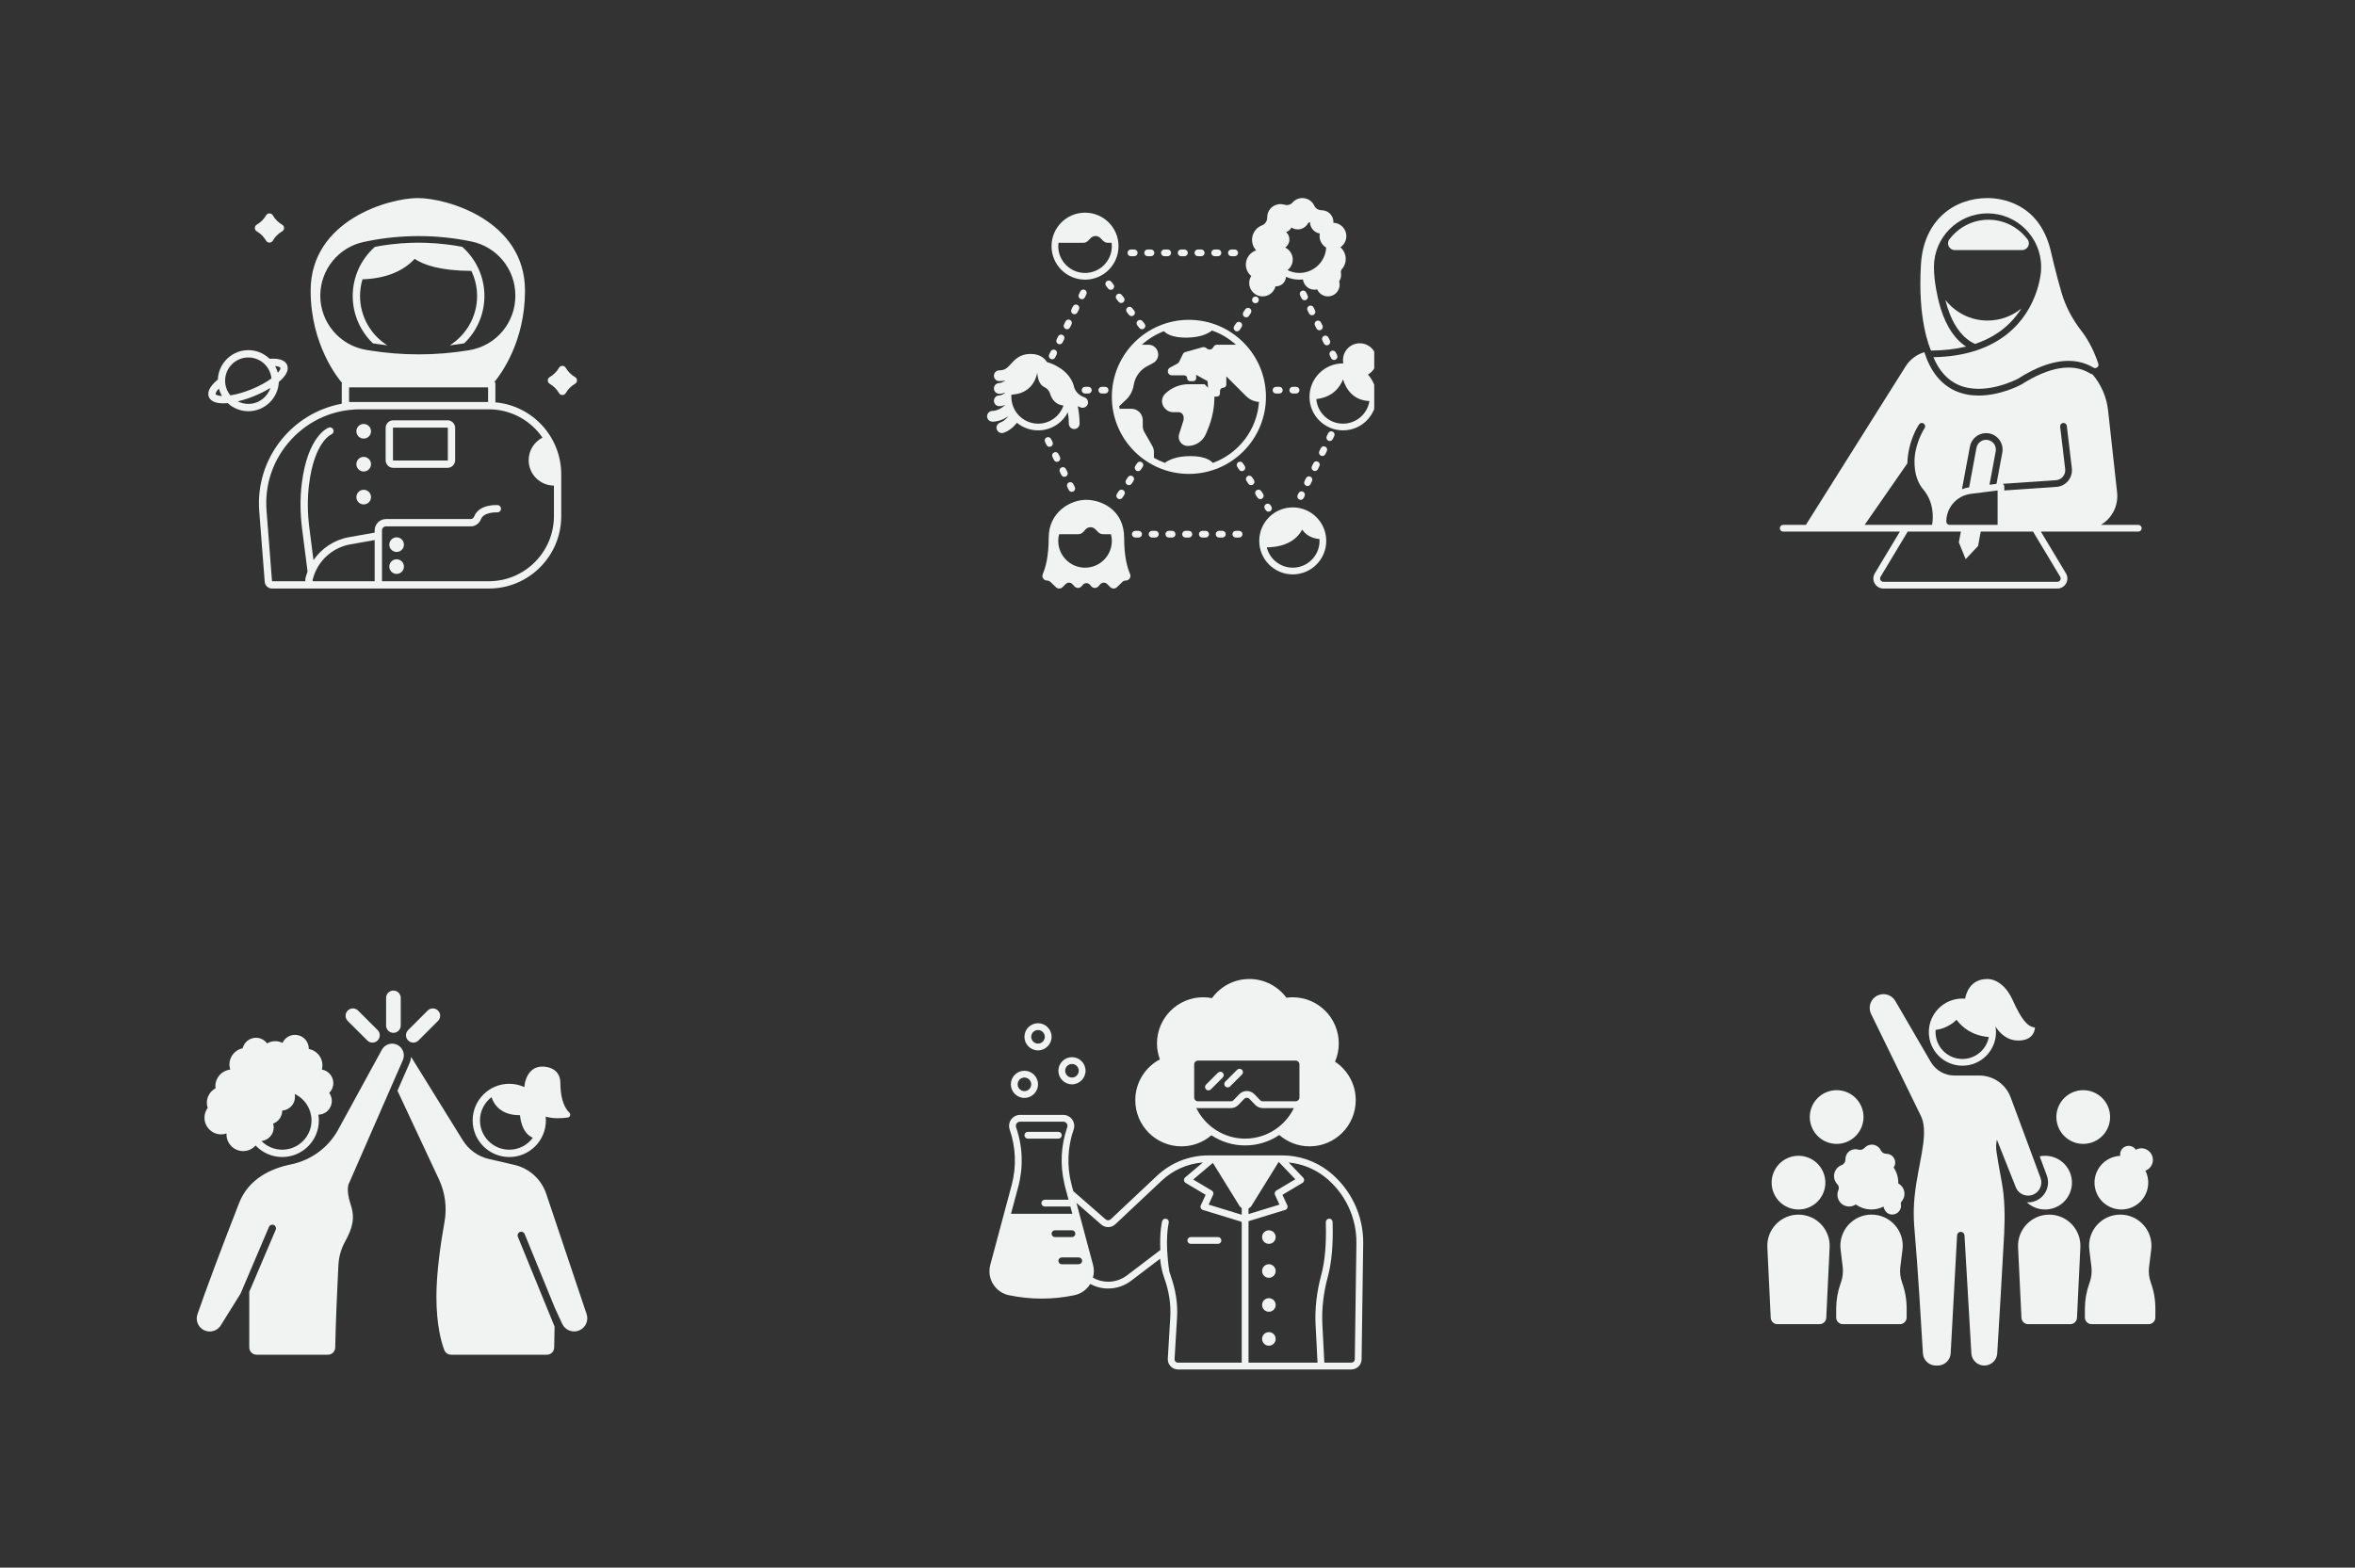 <svg width="407" height="271" viewBox="0 0 407 271" fill="none" xmlns="http://www.w3.org/2000/svg">
	<rect x="0" y="0" width="407" height="271" fill="#333333" stroke="none"/>
	<g clip-path="url(#clip0)">
		<path d="M88.015 200.016C91.511 200.016 94.344 197.182 94.344 193.687C94.344 193.463 94.332 193.242 94.309 193.024C95.544 193.408 97.016 193.342 98.12 193.189C98.545 193.129 98.693 192.61 98.38 192.316C97.211 191.219 96.848 189.069 96.848 187.253C96.848 184.235 93.696 184.382 93.696 184.382C91.28 184.382 90.645 186.98 90.627 187.927C89.83 187.565 88.948 187.358 88.015 187.358C84.52 187.358 81.686 190.191 81.686 193.687C81.686 197.182 84.52 200.016 88.015 200.016ZM84.948 189.667C85.374 190.959 86.556 192.791 89.87 192.791C89.87 192.791 90.025 195.831 92.085 196.686C91.162 197.935 89.684 198.75 88.015 198.75C85.223 198.75 82.952 196.479 82.952 193.687C82.952 192.048 83.738 190.593 84.948 189.667Z" fill="#F1F3F2"></path>
		<path d="M101.381 227.169L94.401 206.373C93.559 203.864 91.475 201.972 88.897 201.375L84.487 200.355C82.616 199.922 80.995 198.76 79.984 197.127L71.045 182.694C71.017 183.052 70.938 183.412 70.787 183.759L68.693 188.551L75.86 203.873C76.933 206.166 77.269 208.733 76.823 211.226C76.205 214.677 75.42 219.898 75.42 224.139C75.42 229.094 76.285 232.075 76.789 233.391C76.975 233.877 77.447 234.192 77.966 234.192H94.511C95.201 234.192 95.763 233.64 95.776 232.951L95.847 229.331L89.499 213.802C89.367 213.478 89.522 213.109 89.846 212.976C90.171 212.845 90.539 213 90.671 213.323L95.909 226.137L95.909 226.125L97.156 228.842C97.685 229.994 99.053 230.492 100.198 229.949C101.24 229.456 101.748 228.261 101.381 227.169Z" fill="#F1F3F2"></path>
		<path d="M67.978 187.024L69.627 183.252C69.82 182.808 69.837 182.331 69.714 181.894C69.574 181.397 69.251 180.954 68.772 180.681H68.772C68.456 180.502 68.112 180.417 67.774 180.417C67.06 180.417 66.367 180.795 65.998 181.465L58.446 195.285C56.737 198.412 53.723 200.589 50.232 201.304C46.949 201.977 43.004 203.689 41.329 207.954C38.336 215.581 35.367 223.562 34.121 227.211C33.736 228.338 34.298 229.566 35.402 230.014C35.678 230.126 35.964 230.179 36.246 230.179C37.026 230.179 37.777 229.771 38.19 229.06L41.573 223.631L46.485 212.095C46.621 211.773 46.993 211.623 47.315 211.76C47.636 211.897 47.786 212.269 47.649 212.59L43.079 223.325V232.926C43.079 233.625 43.643 234.192 44.342 234.192C47.149 234.192 53.877 234.192 56.672 234.192C57.362 234.192 57.925 233.64 57.935 232.95C58.001 228.846 58.307 222.297 58.48 218.777C58.55 217.343 58.922 215.938 59.614 214.68C60.908 212.332 61.399 210.618 60.615 208.266C59.651 205.373 60.371 204.436 60.371 204.436L67.978 187.024Z" fill="#F1F3F2"></path>
		<path d="M38.226 196.1C38.554 196.1 38.865 196.033 39.159 195.932C39.156 195.989 39.142 196.042 39.142 196.1C39.142 197.695 40.436 198.989 42.031 198.989C42.885 198.989 43.645 198.611 44.173 198.023C45.328 199.247 46.96 200.015 48.775 200.015C52.27 200.015 55.104 197.182 55.104 193.686C55.104 193.35 55.07 193.022 55.019 192.7C56.309 192.669 57.347 191.618 57.347 190.321C57.347 189.802 57.177 189.326 56.896 188.935C57.334 188.502 57.607 187.902 57.607 187.238C57.607 186.058 56.749 185.086 55.625 184.894C55.685 184.661 55.728 184.42 55.728 184.168C55.728 182.751 54.706 181.577 53.36 181.331C53.36 181.313 53.365 181.297 53.365 181.279C53.365 179.962 52.298 178.895 50.981 178.895C50.02 178.895 49.197 179.466 48.819 180.286C48.439 180.102 48.018 179.989 47.567 179.989C47.052 179.989 46.575 180.136 46.156 180.372C45.721 179.785 45.03 179.399 44.243 179.399C43.127 179.399 42.198 180.17 41.938 181.205C40.63 181.481 39.647 182.64 39.647 184.031C39.647 184.336 39.707 184.624 39.795 184.9C38.351 185.061 37.224 186.271 37.224 187.758C37.224 187.882 37.246 188.001 37.261 188.121C36.364 188.611 35.748 189.552 35.748 190.647C35.748 190.952 35.808 191.24 35.896 191.516C35.548 191.993 35.337 192.575 35.337 193.21C35.337 194.806 36.63 196.1 38.226 196.1ZM48.775 198.749C47.373 198.749 46.103 198.176 45.186 197.253C46.376 197.119 47.305 196.121 47.305 194.895C47.305 194.666 47.262 194.449 47.202 194.239C48.116 193.905 48.773 193.036 48.773 192.006C48.773 192 48.771 191.995 48.771 191.989C50.005 191.898 50.981 190.879 50.981 189.622C50.981 189.445 50.959 189.274 50.922 189.108C51.559 189.408 52.123 189.835 52.582 190.359C53.068 190.915 53.434 191.576 53.642 192.305C53.767 192.745 53.838 193.207 53.838 193.686C53.838 196.478 51.567 198.749 48.775 198.749Z" fill="#F1F3F2"></path>
		<path d="M67.992 178.547C68.691 178.547 69.258 177.98 69.258 177.281V172.506C69.258 171.807 68.691 171.24 67.992 171.24C67.293 171.24 66.726 171.807 66.726 172.506V177.281C66.726 177.98 67.293 178.547 67.992 178.547Z" fill="#F1F3F2"></path>
		<path d="M71.428 180.235C71.752 180.235 72.076 180.112 72.323 179.864L75.7 176.488C76.194 175.994 76.194 175.192 75.7 174.698C75.206 174.204 74.404 174.204 73.91 174.698L70.533 178.074C70.039 178.569 70.039 179.37 70.533 179.864C70.78 180.112 71.105 180.235 71.428 180.235Z" fill="#F1F3F2"></path>
		<path d="M63.473 179.864C63.72 180.112 64.044 180.235 64.368 180.235C64.692 180.235 65.016 180.112 65.263 179.864C65.757 179.37 65.757 178.569 65.263 178.074L61.886 174.698C61.393 174.204 60.59 174.204 60.096 174.698C59.602 175.192 59.602 175.994 60.096 176.488L63.473 179.864Z" fill="#F1F3F2"></path>
	</g>
	<path fill-rule="evenodd" clip-rule="evenodd" d="M85.615 69.554V66.336C85.615 66.199 85.563 66.079 85.489 65.976C86.556 64.686 90.733 59.075 90.733 50.254C90.733 38.035 77.155 34.24 72.209 34.24C67.263 34.24 53.685 38.035 53.685 50.254C53.685 59.572 58.439 65.411 59.095 66.173L59.087 66.201C59.075 66.244 59.062 66.288 59.062 66.336V69.793C50.436 71.38 44.099 79.283 44.804 88.374L45.75 100.578C45.801 101.234 46.348 101.74 47.006 101.74H54.183H65.385H66.017H84.496C91.399 101.74 96.996 96.137 96.996 89.225V82.012C96.996 75.479 91.993 70.121 85.615 69.554ZM95.731 83.947V89.225C95.731 95.429 90.691 100.476 84.495 100.476L66.016 100.478V91.851V91.688C66.016 91.304 66.329 90.993 66.712 90.993H81.365C82.137 90.993 82.832 90.496 83.135 89.729C83.629 88.474 85.885 88.571 85.915 88.574C86.258 88.59 86.563 88.332 86.585 87.983C86.608 87.635 86.344 87.334 85.995 87.312C85.867 87.304 82.8 87.131 81.958 89.264C81.87 89.489 81.668 89.728 81.365 89.728H66.712C65.631 89.728 64.752 90.607 64.752 91.688V92.075L60.33 92.859C57.781 93.311 55.583 94.775 54.176 96.836L53.445 91.114C53.135 88.567 53.121 86.101 53.405 83.782C54.305 76.426 57.176 75.133 57.247 75.103C57.569 74.979 57.734 74.62 57.615 74.295C57.496 73.968 57.133 73.799 56.805 73.918C56.657 73.972 53.165 75.337 52.15 83.629C51.854 86.049 51.867 88.619 52.19 91.27L53.154 98.805C53.009 99.185 52.884 99.574 52.789 99.976C52.748 100.148 52.749 100.316 52.769 100.48L47.011 100.48L46.065 88.276C45.71 83.704 47.229 79.332 50.343 75.968C53.45 72.611 57.679 70.762 62.251 70.762H84.495C88.334 70.762 91.725 72.701 93.753 75.65C92.337 76.38 91.368 77.854 91.368 79.556C91.368 81.972 93.319 83.931 95.731 83.947ZM54.019 100.268C54.007 100.321 54.017 100.369 54.051 100.412C54.085 100.454 54.129 100.476 54.183 100.476H54.626H64.752V93.359L60.551 94.104C57.793 94.593 55.517 96.447 54.449 98.97C54.273 99.386 54.126 99.818 54.019 100.268ZM63.541 41.686C66.451 41.103 69.404 40.812 72.357 40.812C75.419 40.812 78.482 41.125 81.496 41.752C85.904 42.668 89.064 46.553 89.064 51.055V51.162C89.064 55.808 85.705 59.773 81.122 60.536C78.223 61.019 75.293 61.26 72.364 61.26C69.54 61.26 66.716 61.036 63.919 60.587L63.351 60.496C58.743 59.757 55.354 55.781 55.354 51.113C55.354 46.585 58.55 42.685 62.99 41.796L63.541 41.686ZM60.327 66.968V69.497H62.251H84.351V66.968H60.327ZM68.545 95.418C69.244 95.418 69.81 94.852 69.81 94.154C69.81 93.455 69.244 92.889 68.545 92.889C67.847 92.889 67.281 93.455 67.281 94.154C67.281 94.852 67.847 95.418 68.545 95.418ZM64.12 74.555C64.12 75.253 63.554 75.819 62.855 75.819C62.157 75.819 61.591 75.253 61.591 74.555C61.591 73.856 62.157 73.29 62.855 73.29C63.554 73.29 64.12 73.856 64.12 74.555ZM62.855 81.509C63.554 81.509 64.12 80.943 64.12 80.245C64.12 79.547 63.554 78.98 62.855 78.98C62.157 78.98 61.591 79.547 61.591 80.245C61.591 80.943 62.157 81.509 62.855 81.509ZM64.12 85.935C64.12 86.633 63.554 87.199 62.855 87.199C62.157 87.199 61.591 86.633 61.591 85.935C61.591 85.236 62.157 84.67 62.855 84.67C63.554 84.67 64.12 85.236 64.12 85.935ZM68.545 99.212C69.244 99.212 69.81 98.645 69.81 97.947C69.81 97.249 69.244 96.683 68.545 96.683C67.847 96.683 67.281 97.249 67.281 97.947C67.281 98.645 67.847 99.212 68.545 99.212ZM49.623 63.099C49.998 64.017 49.346 65.054 48.188 66.027C48.072 68.836 45.757 71.088 42.92 71.088C41.539 71.088 40.284 70.551 39.342 69.68C39.31 69.683 39.276 69.687 39.243 69.692C39.203 69.698 39.164 69.704 39.127 69.706C38.927 69.721 38.739 69.727 38.563 69.727C36.921 69.727 36.316 69.141 36.103 68.621C35.857 68.018 35.936 67.009 37.651 65.609C37.757 62.791 40.076 60.53 42.92 60.53C44.345 60.53 45.637 61.1 46.588 62.021C48.652 61.874 49.385 62.517 49.623 63.099ZM48.013 64.442C48.37 64.038 48.513 63.726 48.453 63.577C48.412 63.477 48.135 63.326 47.549 63.276C47.749 63.64 47.903 64.032 48.013 64.442ZM42.92 61.794C45.001 61.794 46.716 63.386 46.914 65.417C46.105 66.017 44.966 66.682 43.452 67.3C42.172 67.823 40.914 68.179 39.813 68.348C39.246 67.656 38.905 66.772 38.905 65.809C38.905 63.595 40.706 61.794 42.92 61.794ZM37.824 67.165C37.341 67.682 37.229 68.031 37.274 68.143C37.309 68.229 37.59 68.425 38.36 68.456C38.127 68.056 37.946 67.623 37.824 67.165ZM42.92 69.824C42.263 69.824 41.644 69.662 41.096 69.381C42.004 69.167 42.963 68.866 43.93 68.471C44.906 68.072 45.873 67.589 46.731 67.062C46.203 68.663 44.696 69.824 42.92 69.824ZM44.388 40.002C45.048 40.384 45.599 40.935 45.981 41.595C46.249 42.056 46.886 42.056 47.154 41.595C47.536 40.935 48.087 40.384 48.747 40.002C49.208 39.734 49.208 39.097 48.747 38.83C48.087 38.447 47.536 37.897 47.154 37.236C46.886 36.775 46.249 36.775 45.981 37.236C45.599 37.897 45.048 38.447 44.388 38.83C43.927 39.097 43.927 39.734 44.388 40.002ZM97.78 63.587C98.162 64.247 98.713 64.797 99.373 65.18C99.834 65.447 99.834 66.085 99.373 66.352C98.713 66.735 98.162 67.285 97.78 67.945C97.512 68.406 96.875 68.406 96.608 67.945C96.225 67.285 95.674 66.735 95.014 66.352C94.553 66.085 94.553 65.447 95.014 65.18C95.674 64.797 96.225 64.247 96.608 63.587C96.875 63.126 97.512 63.126 97.78 63.587ZM67.966 72.658H77.344C78.071 72.658 78.661 73.248 78.661 73.975V79.559C78.661 80.287 78.071 80.877 77.344 80.877H67.966C67.239 80.877 66.649 80.287 66.649 79.559V73.975C66.649 73.248 67.239 72.658 67.966 72.658ZM77.344 79.613C77.373 79.613 77.397 79.589 77.397 79.56V73.976C77.397 73.946 77.373 73.923 77.344 73.923H67.967C67.937 73.923 67.914 73.946 67.914 73.976V79.56C67.914 79.589 67.937 79.613 67.967 79.613H77.344ZM65.312 59.483C65.168 59.464 65.025 59.445 64.881 59.422L64.449 59.353C62.301 57.283 60.959 54.382 60.959 51.163C60.959 47.833 62.401 44.85 64.681 42.77C64.697 42.755 64.713 42.739 64.728 42.723C64.745 42.706 64.761 42.689 64.779 42.673C65.209 42.59 65.641 42.517 66.073 42.448C66.51 42.378 66.948 42.319 67.386 42.264C67.452 42.255 67.518 42.247 67.584 42.239C68.73 42.101 69.879 42.01 71.031 41.972C71.842 41.946 72.654 41.946 73.466 41.969C74.676 42.004 75.885 42.092 77.088 42.237C77.257 42.257 77.426 42.28 77.595 42.303L77.631 42.308C77.719 42.319 77.807 42.331 77.894 42.342C78.128 42.373 78.362 42.403 78.595 42.441C79.032 42.511 79.469 42.594 79.905 42.679C79.92 42.693 79.935 42.708 79.949 42.723C79.963 42.736 79.976 42.75 79.99 42.764C82.274 44.844 83.719 47.83 83.719 51.163C83.719 54.377 82.38 57.275 80.237 59.345C80.214 59.349 80.191 59.354 80.168 59.359C80.142 59.366 80.115 59.372 80.088 59.376C79.856 59.415 79.622 59.448 79.389 59.48C79.285 59.494 79.181 59.509 79.077 59.524C78.632 59.588 78.187 59.648 77.741 59.7C80.569 57.904 82.454 54.753 82.454 51.163C82.454 49.612 82.093 48.148 81.467 46.833C75.988 46.802 73.137 45.752 71.667 44.754C70.076 46.452 67.322 48.14 62.647 48.281C62.375 49.195 62.223 50.161 62.223 51.163C62.223 54.755 64.111 57.907 66.94 59.702L66.941 59.703L66.931 59.701C66.486 59.65 66.042 59.586 65.598 59.522C65.503 59.508 65.408 59.496 65.312 59.483Z" fill="#F1F3F2"></path>
	<g clip-path="url(#clip1)">
		<path d="M194.276 92.938C194.276 88.244 190.469 86.405 187.714 86.405C184.959 86.405 181.242 88.547 181.242 92.938C181.242 96.189 180.695 98.139 180.22 99.219C179.982 99.758 180.373 100.36 180.963 100.36C181.173 100.36 181.375 100.441 181.526 100.587L182.494 101.514C182.813 101.819 183.317 101.815 183.63 101.504L184.179 100.96C184.508 100.633 185.044 100.648 185.355 100.992L185.698 101.372C186.029 101.737 186.606 101.727 186.924 101.35L187.137 101.098C187.462 100.712 188.056 100.712 188.381 101.098L188.594 101.35C188.912 101.727 189.489 101.737 189.82 101.372L190.163 100.992C190.474 100.648 191.01 100.633 191.339 100.96L191.888 101.504C192.201 101.815 192.705 101.819 193.024 101.514L193.992 100.587C194.143 100.441 194.345 100.36 194.555 100.36C195.145 100.36 195.535 99.758 195.298 99.219C194.823 98.139 194.276 96.189 194.276 92.938ZM192.153 93.504C192.153 96.058 190.075 98.136 187.521 98.136C184.967 98.136 182.889 96.058 182.889 93.504C182.889 93.103 182.945 92.717 183.041 92.346H186.347C186.673 92.346 186.983 92.209 187.202 91.969L187.612 91.519C188.058 91.032 188.82 91.014 189.287 91.481L189.812 92.007C190.029 92.224 190.324 92.346 190.631 92.346H192C192.096 92.717 192.153 93.103 192.153 93.504Z" fill="#F1F3F2"></path>
		<path d="M187.521 48.343C190.718 48.343 193.31 45.751 193.31 42.553C193.31 39.355 190.718 36.763 187.521 36.763C184.323 36.763 181.731 39.355 181.731 42.553C181.731 45.751 184.323 48.343 187.521 48.343ZM187.521 47.185C184.966 47.185 182.889 45.107 182.889 42.553C182.889 42.357 182.905 42.164 182.929 41.974H187.21C187.52 41.974 187.817 41.85 188.034 41.63L188.514 41.143C188.966 40.686 189.703 40.684 190.157 41.138L190.654 41.635C190.872 41.852 191.166 41.974 191.473 41.974H192.112C192.136 42.164 192.152 42.357 192.152 42.553C192.152 45.107 190.075 47.185 187.521 47.185Z" fill="#F1F3F2"></path>
		<path d="M192.153 68.607C192.153 75.962 198.115 81.924 205.469 81.924C212.824 81.924 218.786 75.962 218.786 68.607C218.786 61.253 212.824 55.291 205.469 55.291C198.115 55.291 192.153 61.253 192.153 68.607ZM201.152 57.255C201.605 57.73 202.646 58.366 204.979 58.366C207.509 58.366 208.862 57.618 209.471 57.139C211.013 57.679 212.41 58.519 213.598 59.592H210.335C210.058 59.592 209.808 59.755 209.695 60.008C209.518 60.406 209.023 60.548 208.662 60.303L208.399 60.125C208.228 60.009 208.015 59.974 207.816 60.03L204.864 60.862C204.671 60.917 204.511 61.051 204.423 61.231L203.791 62.538C203.727 62.671 203.623 62.78 203.493 62.85L202.196 63.55C201.97 63.672 201.829 63.909 201.829 64.166V64.186C201.829 64.573 202.142 64.886 202.529 64.886H204.669C204.947 64.886 205.172 65.112 205.172 65.389C205.172 65.667 205.398 65.893 205.676 65.893H206.226C206.504 65.893 206.729 65.667 206.729 65.389V64.799L208.699 65.893L208.786 67.03L208.173 66.418H205.424C203.905 66.418 202.446 67.013 201.359 68.076C201.016 68.412 200.822 68.872 200.822 69.353C200.822 69.827 201.01 70.282 201.346 70.617L201.458 70.73C201.793 71.065 202.248 71.253 202.722 71.253H203.665C204.16 71.253 204.561 71.654 204.561 72.148V72.588L203.781 75.045C203.603 75.605 203.752 76.218 204.168 76.634V76.634C204.463 76.929 204.864 77.095 205.281 77.095C206.649 77.095 207.882 76.273 208.41 75.011L208.749 74.201C209.495 72.414 209.88 70.496 209.88 68.56H210.296C210.598 68.56 210.843 68.315 210.843 68.013V67.577C210.843 67.275 211.088 67.03 211.39 67.03C211.692 67.03 211.937 66.785 211.937 66.483V65.061L215.354 68.478C215.951 69.076 216.745 69.428 217.584 69.481C217.235 74.349 214.015 78.423 209.607 80.025C209.19 79.546 208.168 78.848 205.723 78.848C203.293 78.848 201.951 79.538 201.309 80.017C200.652 79.777 200.021 79.485 199.422 79.14V78.102C199.422 77.757 199.332 77.419 199.161 77.12L197.757 74.663C197.587 74.364 197.497 74.025 197.497 73.681V72.642C197.497 72.104 197.278 71.589 196.89 71.216C196.521 70.861 196.029 70.662 195.517 70.662H193.498C193.472 70.512 193.449 70.362 193.429 70.21L194.58 69.133C195.307 68.453 195.784 67.548 195.935 66.564C196.147 65.178 197.001 63.974 198.239 63.316L199.27 62.769C199.821 62.476 200.166 61.903 200.166 61.279C200.166 60.347 199.41 59.592 198.479 59.592H197.34C198.447 58.592 199.735 57.796 201.152 57.255Z" fill="#F1F3F2"></path>
		<path d="M216.239 47.715C216.022 48.067 215.891 48.478 215.891 48.922C215.891 50.201 216.928 51.238 218.207 51.238C219.288 51.238 220.188 50.494 220.443 49.493C220.47 49.494 220.496 49.501 220.523 49.501C221.451 49.501 222.203 48.77 222.251 47.854C222.963 48.167 223.748 48.343 224.576 48.343C224.78 48.343 224.982 48.332 225.181 48.311C225.308 49.307 226.15 50.08 227.181 50.08C227.34 50.08 227.493 50.057 227.642 50.023C227.955 50.737 228.667 51.238 229.497 51.238C230.616 51.238 231.523 50.331 231.523 49.212C231.523 49.013 231.486 48.825 231.433 48.643C231.569 48.441 231.673 48.212 231.73 47.96C231.794 47.679 231.795 47.399 231.743 47.133C231.703 46.923 231.758 46.702 231.899 46.542C232.188 46.216 232.404 45.816 232.507 45.36C232.732 44.363 232.372 43.372 231.657 42.738C232.275 42.322 232.681 41.617 232.681 40.816C232.681 39.557 231.675 38.538 230.423 38.506C230.428 38.45 230.442 38.398 230.442 38.34C230.441 37.57 229.967 36.846 229.265 36.53C228.988 36.405 228.705 36.347 228.43 36.345C227.89 36.341 227.373 36.068 227.15 35.576C226.866 34.95 226.305 34.46 225.582 34.297C224.726 34.103 223.878 34.42 223.347 35.044C223.004 35.447 222.437 35.53 221.929 35.38C221.729 35.32 221.514 35.288 221.287 35.287C220.375 35.285 219.534 35.834 219.184 36.675C219.056 36.983 218.999 37.297 219.003 37.602C219.011 38.202 218.661 38.741 218.101 38.958C217.295 39.271 216.654 39.963 216.448 40.872C216.246 41.766 216.519 42.649 217.092 43.279C216.06 43.625 215.312 44.589 215.312 45.738C215.312 46.533 215.676 47.237 216.239 47.715ZM223.418 44.869C223.418 43.957 222.885 43.175 222.119 42.798C222.553 42.482 222.839 41.974 222.839 41.395C222.839 40.892 222.621 40.442 222.279 40.125C222.672 39.98 222.995 39.698 223.195 39.335C223.511 39.538 223.884 39.658 224.286 39.658C225.071 39.658 225.744 39.208 226.08 38.555C226.189 38.501 226.297 38.446 226.396 38.375C226.398 39.298 227.032 40.131 227.97 40.343C228.012 40.352 228.054 40.35 228.096 40.356C228.066 40.505 228.05 40.659 228.05 40.816C228.05 41.407 228.277 41.94 228.641 42.349C228.801 42.528 228.986 42.681 229.195 42.804C229.125 44.108 228.516 45.269 227.584 46.068C227.566 46.083 227.55 46.1 227.532 46.116C226.93 46.616 226.2 46.963 225.399 47.108C225.132 47.156 224.857 47.185 224.576 47.185C223.834 47.185 223.135 47.005 222.512 46.694C223.059 46.27 223.418 45.615 223.418 44.869Z" fill="#F1F3F2"></path>
		<path d="M223.417 87.714C220.22 87.714 217.628 90.306 217.628 93.504C217.628 96.701 220.22 99.294 223.417 99.294C226.615 99.294 229.207 96.701 229.207 93.504C229.207 90.306 226.615 87.714 223.417 87.714ZM223.417 98.136C221.249 98.136 219.428 96.635 218.927 94.62C222.532 94.566 224.243 93.05 225.052 91.551C225.578 92.34 226.488 93.041 228.033 93.189C228.04 93.293 228.049 93.397 228.049 93.504C228.049 96.058 225.972 98.136 223.417 98.136Z" fill="#F1F3F2"></path>
		<path d="M237.893 62.239C237.893 60.64 236.596 59.344 234.998 59.344C233.399 59.344 232.103 60.64 232.103 62.239C232.103 62.438 232.123 62.633 232.161 62.821C232.142 62.82 232.122 62.818 232.103 62.818C228.905 62.818 226.313 65.41 226.313 68.608C226.313 71.805 228.905 74.397 232.103 74.397C235.3 74.397 237.893 71.805 237.893 68.608C237.893 67.124 237.33 65.775 236.412 64.75C237.292 64.253 237.893 63.321 237.893 62.239ZM232.103 73.239C229.676 73.239 227.683 71.363 227.49 68.985C230.3 68.682 231.558 66.94 232.11 65.597C232.621 67.223 233.83 69.212 236.672 69.331C236.323 71.542 234.41 73.239 232.103 73.239Z" fill="#F1F3F2"></path>
		<path d="M184.556 71.263C184.652 71.899 184.718 72.575 184.718 73.238C184.718 73.751 185.135 74.168 185.649 74.168C186.163 74.168 186.58 73.751 186.58 73.238C186.58 72.194 186.441 71.138 186.267 70.221C186.437 70.301 186.614 70.377 186.808 70.443C186.907 70.477 187.009 70.493 187.108 70.493C187.495 70.493 187.857 70.25 187.989 69.863C188.155 69.376 187.895 68.848 187.409 68.682C185.839 68.146 185.602 66.824 185.594 66.779C185.588 66.73 185.577 66.681 185.562 66.634C184.725 63.92 181.926 62.876 180.927 62.583C180.477 61.833 179.594 61.186 178.11 61.186C176.273 61.186 175.405 62.144 174.707 62.913C174.101 63.581 173.701 64.022 172.703 64.022C172.189 64.022 171.772 64.439 171.772 64.953C171.772 65.467 172.189 65.883 172.703 65.883C173.096 65.883 173.438 65.832 173.75 65.755C173.338 66.058 172.941 66.22 172.703 66.22C172.189 66.22 171.772 66.636 171.772 67.15C171.772 67.664 172.189 68.081 172.703 68.081C172.995 68.081 173.327 68.014 173.674 67.89C173.671 67.915 173.665 67.939 173.663 67.964C173.283 68.226 172.924 68.359 172.703 68.359C172.189 68.359 171.772 68.776 171.772 69.29C171.772 69.804 172.189 70.221 172.703 70.221C173.019 70.221 173.381 70.142 173.759 69.997C173.05 70.63 172.21 71.033 171.524 71.033C171.01 71.033 170.593 71.449 170.593 71.963C170.593 72.477 171.01 72.894 171.524 72.894C172.447 72.894 173.404 72.54 174.261 71.96C173.866 72.472 173.38 72.856 172.826 73.062C172.344 73.24 172.098 73.776 172.277 74.258C172.416 74.633 172.771 74.865 173.149 74.865C173.257 74.865 173.366 74.846 173.473 74.807C174.364 74.477 175.139 73.88 175.747 73.087C176.746 73.906 178.023 74.397 179.415 74.397C181.654 74.397 183.593 73.124 184.556 71.263ZM179.415 73.24C178.245 73.24 177.178 72.8 176.362 72.082C175.995 71.759 175.681 71.38 175.43 70.958C175.296 70.731 175.18 70.491 175.086 70.241C174.983 69.969 174.905 69.687 174.855 69.394C174.817 69.173 174.794 68.947 174.788 68.716C174.787 68.68 174.783 68.644 174.783 68.608C174.783 68.478 174.792 68.351 174.802 68.225C174.877 68.221 174.95 68.215 175.023 68.209C175.448 68.173 175.836 68.103 176.183 68.001C176.49 67.91 176.766 67.794 177.018 67.661C178.449 66.906 179.033 65.547 179.264 64.438C179.335 65.407 179.613 66.503 180.47 66.904C180.946 67.128 181.319 67.52 181.469 68.025C181.714 68.847 182.327 69.958 183.793 70.107C183.168 71.927 181.443 73.24 179.415 73.24Z" fill="#F1F3F2"></path>
		<path d="M212.811 44.29H213.39C213.71 44.29 213.969 44.031 213.969 43.711C213.969 43.392 213.71 43.132 213.39 43.132H212.811C212.49 43.132 212.232 43.392 212.232 43.711C212.232 44.031 212.49 44.29 212.811 44.29Z" fill="#F1F3F2"></path>
		<path d="M195.441 44.29H196.02C196.34 44.29 196.599 44.031 196.599 43.711C196.599 43.392 196.34 43.132 196.02 43.132H195.441C195.121 43.132 194.862 43.392 194.862 43.711C194.862 44.031 195.121 44.29 195.441 44.29Z" fill="#F1F3F2"></path>
		<path d="M201.231 44.29H201.81C202.13 44.29 202.389 44.031 202.389 43.711C202.389 43.392 202.13 43.132 201.81 43.132H201.231C200.911 43.132 200.652 43.392 200.652 43.711C200.652 44.031 200.911 44.29 201.231 44.29Z" fill="#F1F3F2"></path>
		<path d="M204.126 44.29H204.705C205.025 44.29 205.284 44.031 205.284 43.711C205.284 43.392 205.025 43.132 204.705 43.132H204.126C203.806 43.132 203.547 43.392 203.547 43.711C203.547 44.031 203.806 44.29 204.126 44.29Z" fill="#F1F3F2"></path>
		<path d="M207.021 44.29H207.6C207.92 44.29 208.179 44.031 208.179 43.711C208.179 43.392 207.92 43.132 207.6 43.132H207.021C206.701 43.132 206.442 43.392 206.442 43.711C206.442 44.031 206.701 44.29 207.021 44.29Z" fill="#F1F3F2"></path>
		<path d="M209.916 44.29H210.495C210.815 44.29 211.074 44.031 211.074 43.711C211.074 43.392 210.815 43.132 210.495 43.132H209.916C209.596 43.132 209.337 43.392 209.337 43.711C209.337 44.031 209.596 44.29 209.916 44.29Z" fill="#F1F3F2"></path>
		<path d="M198.336 44.29H198.915C199.235 44.29 199.494 44.031 199.494 43.711C199.494 43.392 199.235 43.132 198.915 43.132H198.336C198.016 43.132 197.757 43.392 197.757 43.711C197.757 44.031 198.016 44.29 198.336 44.29Z" fill="#F1F3F2"></path>
		<path d="M208.364 91.767H207.785C207.465 91.767 207.206 92.026 207.206 92.346C207.206 92.666 207.465 92.925 207.785 92.925H208.364C208.684 92.925 208.943 92.666 208.943 92.346C208.943 92.026 208.684 91.767 208.364 91.767Z" fill="#F1F3F2"></path>
		<path d="M205.469 91.767H204.89C204.57 91.767 204.311 92.026 204.311 92.346C204.311 92.666 204.57 92.925 204.89 92.925H205.469C205.789 92.925 206.048 92.666 206.048 92.346C206.048 92.026 205.789 91.767 205.469 91.767Z" fill="#F1F3F2"></path>
		<path d="M202.574 91.767H201.995C201.675 91.767 201.416 92.026 201.416 92.346C201.416 92.666 201.675 92.925 201.995 92.925H202.574C202.894 92.925 203.153 92.666 203.153 92.346C203.153 92.026 202.894 91.767 202.574 91.767Z" fill="#F1F3F2"></path>
		<path d="M211.259 91.767H210.68C210.36 91.767 210.101 92.026 210.101 92.346C210.101 92.666 210.36 92.925 210.68 92.925H211.259C211.579 92.925 211.838 92.666 211.838 92.346C211.838 92.026 211.579 91.767 211.259 91.767Z" fill="#F1F3F2"></path>
		<path d="M196.784 91.767H196.205C195.885 91.767 195.626 92.026 195.626 92.346C195.626 92.666 195.885 92.925 196.205 92.925H196.784C197.104 92.925 197.363 92.666 197.363 92.346C197.363 92.026 197.104 91.767 196.784 91.767Z" fill="#F1F3F2"></path>
		<path d="M199.679 91.767H199.1C198.78 91.767 198.521 92.026 198.521 92.346C198.521 92.666 198.78 92.925 199.1 92.925H199.679C199.999 92.925 200.258 92.666 200.258 92.346C200.258 92.026 199.999 91.767 199.679 91.767Z" fill="#F1F3F2"></path>
		<path d="M214.154 91.767H213.575C213.255 91.767 212.996 92.026 212.996 92.346C212.996 92.666 213.255 92.925 213.575 92.925H214.154C214.474 92.925 214.733 92.666 214.733 92.346C214.733 92.026 214.474 91.767 214.154 91.767Z" fill="#F1F3F2"></path>
		<path d="M190.994 66.871H190.415C190.095 66.871 189.836 67.13 189.836 67.45C189.836 67.77 190.095 68.029 190.415 68.029H190.994C191.314 68.029 191.573 67.77 191.573 67.45C191.573 67.13 191.314 66.871 190.994 66.871Z" fill="#F1F3F2"></path>
		<path d="M187.521 68.029H188.1C188.42 68.029 188.679 67.77 188.679 67.45C188.679 67.13 188.42 66.871 188.1 66.871H187.521C187.201 66.871 186.942 67.13 186.942 67.45C186.942 67.77 187.201 68.029 187.521 68.029Z" fill="#F1F3F2"></path>
		<path d="M220.523 66.871C220.203 66.871 219.944 67.13 219.944 67.45C219.944 67.77 220.203 68.029 220.523 68.029H221.102C221.422 68.029 221.681 67.77 221.681 67.45C221.681 67.13 221.422 66.871 221.102 66.871H220.523Z" fill="#F1F3F2"></path>
		<path d="M224.576 67.45C224.576 67.13 224.317 66.871 223.997 66.871H223.418C223.098 66.871 222.839 67.13 222.839 67.45C222.839 67.77 223.098 68.029 223.418 68.029H223.997C224.317 68.029 224.576 67.77 224.576 67.45Z" fill="#F1F3F2"></path>
		<path d="M183.43 82.107C183.531 82.311 183.736 82.429 183.949 82.429C184.035 82.429 184.123 82.41 184.205 82.369C184.492 82.227 184.61 81.88 184.468 81.594L184.211 81.075C184.069 80.788 183.723 80.67 183.435 80.812C183.149 80.954 183.031 81.301 183.173 81.588L183.43 82.107Z" fill="#F1F3F2"></path>
		<path d="M182.147 79.511C182.248 79.715 182.453 79.834 182.667 79.834C182.753 79.834 182.84 79.814 182.922 79.774C183.209 79.632 183.327 79.285 183.185 78.998L182.929 78.479C182.788 78.193 182.442 78.076 182.154 78.216C181.867 78.358 181.749 78.705 181.891 78.992L182.147 79.511Z" fill="#F1F3F2"></path>
		<path d="M184.711 84.701C184.811 84.906 185.017 85.024 185.23 85.024C185.316 85.024 185.403 85.005 185.486 84.965C185.773 84.823 185.891 84.476 185.749 84.189L185.493 83.67C185.352 83.384 185.005 83.266 184.718 83.407C184.431 83.549 184.313 83.896 184.455 84.183L184.711 84.701Z" fill="#F1F3F2"></path>
		<path d="M181.646 75.883C181.504 75.596 181.158 75.479 180.87 75.621C180.584 75.763 180.466 76.11 180.608 76.397L180.865 76.916C180.966 77.12 181.171 77.238 181.384 77.238C181.47 77.238 181.558 77.219 181.641 77.178C181.927 77.036 182.045 76.689 181.903 76.402L181.646 75.883Z" fill="#F1F3F2"></path>
		<path d="M224.532 86.345C224.615 86.385 224.702 86.405 224.788 86.405C225.002 86.405 225.207 86.286 225.308 86.082L225.46 85.774C225.602 85.487 225.483 85.14 225.197 84.999C224.911 84.857 224.563 84.975 224.422 85.261L224.269 85.57C224.128 85.856 224.246 86.204 224.532 86.345Z" fill="#F1F3F2"></path>
		<path d="M229.044 77.212C228.757 77.07 228.411 77.188 228.269 77.474L228.012 77.993C227.87 78.28 227.988 78.627 228.274 78.769C228.357 78.81 228.444 78.829 228.53 78.829C228.744 78.829 228.949 78.711 229.05 78.507L229.307 77.988C229.449 77.701 229.331 77.354 229.044 77.212Z" fill="#F1F3F2"></path>
		<path d="M226.993 81.365C227.075 81.406 227.163 81.425 227.248 81.425C227.462 81.425 227.667 81.306 227.768 81.102L228.024 80.583C228.166 80.296 228.048 79.949 227.761 79.808C227.475 79.667 227.127 79.784 226.986 80.071L226.73 80.59C226.588 80.876 226.706 81.224 226.993 81.365Z" fill="#F1F3F2"></path>
		<path d="M230.326 74.616C230.038 74.476 229.692 74.593 229.55 74.879L229.294 75.398C229.152 75.685 229.271 76.032 229.557 76.174C229.64 76.214 229.727 76.233 229.813 76.233C230.026 76.233 230.232 76.115 230.332 75.91L230.588 75.391C230.73 75.105 230.612 74.758 230.326 74.616Z" fill="#F1F3F2"></path>
		<path d="M226.48 82.403C226.192 82.261 225.846 82.379 225.704 82.665L225.448 83.184C225.306 83.471 225.423 83.818 225.71 83.96C225.793 84.001 225.88 84.02 225.966 84.02C226.179 84.02 226.385 83.902 226.486 83.698L226.742 83.179C226.884 82.892 226.767 82.545 226.48 82.403Z" fill="#F1F3F2"></path>
		<path d="M227.511 56.771C227.612 56.975 227.817 57.094 228.031 57.094C228.117 57.094 228.204 57.075 228.286 57.034C228.573 56.892 228.691 56.545 228.549 56.259L228.293 55.739C228.152 55.453 227.805 55.335 227.518 55.476C227.231 55.618 227.113 55.965 227.255 56.252L227.511 56.771Z" fill="#F1F3F2"></path>
		<path d="M226.748 54.498C226.834 54.498 226.922 54.479 227.004 54.438C227.291 54.296 227.409 53.949 227.267 53.663L227.01 53.144C226.868 52.857 226.522 52.739 226.234 52.881C225.948 53.023 225.83 53.37 225.972 53.657L226.229 54.176C226.33 54.38 226.535 54.498 226.748 54.498Z" fill="#F1F3F2"></path>
		<path d="M225.466 51.902C225.552 51.902 225.639 51.883 225.722 51.843C226.009 51.701 226.127 51.354 225.985 51.067L225.729 50.548C225.587 50.261 225.241 50.144 224.954 50.285C224.667 50.427 224.549 50.774 224.691 51.06L224.947 51.58C225.047 51.784 225.253 51.902 225.466 51.902Z" fill="#F1F3F2"></path>
		<path d="M228.794 59.367C228.895 59.571 229.099 59.69 229.313 59.69C229.399 59.69 229.487 59.67 229.569 59.63C229.856 59.488 229.974 59.141 229.832 58.854L229.575 58.335C229.433 58.048 229.087 57.931 228.799 58.072C228.513 58.214 228.395 58.561 228.537 58.848L228.794 59.367Z" fill="#F1F3F2"></path>
		<path d="M230.047 61.906C230.148 62.11 230.353 62.229 230.567 62.229C230.653 62.229 230.74 62.21 230.822 62.169C231.109 62.028 231.227 61.68 231.085 61.394L230.857 60.931C230.715 60.644 230.368 60.526 230.082 60.668C229.795 60.809 229.677 61.157 229.819 61.443L230.047 61.906Z" fill="#F1F3F2"></path>
		<path d="M214.795 80.067C214.62 79.801 214.262 79.727 213.993 79.902C213.727 80.078 213.652 80.437 213.828 80.704L214.147 81.188C214.257 81.357 214.442 81.448 214.631 81.448C214.74 81.448 214.85 81.418 214.948 81.353C215.215 81.177 215.289 80.818 215.113 80.551L214.795 80.067Z" fill="#F1F3F2"></path>
		<path d="M216.386 82.487C216.211 82.22 215.852 82.146 215.584 82.321C215.317 82.497 215.243 82.856 215.419 83.123L215.738 83.607C215.848 83.776 216.033 83.868 216.222 83.868C216.331 83.868 216.441 83.837 216.539 83.772C216.806 83.596 216.88 83.237 216.704 82.97L216.386 82.487Z" fill="#F1F3F2"></path>
		<path d="M218.765 87.159C218.499 87.335 218.425 87.694 218.6 87.961L218.747 88.184C218.858 88.353 219.043 88.445 219.231 88.445C219.34 88.445 219.451 88.414 219.549 88.35C219.816 88.174 219.89 87.815 219.714 87.547L219.567 87.324C219.393 87.057 219.033 86.983 218.765 87.159Z" fill="#F1F3F2"></path>
		<path d="M218.129 86.191C218.397 86.015 218.471 85.656 218.295 85.389L217.978 84.905C217.802 84.638 217.443 84.565 217.176 84.739C216.908 84.915 216.834 85.274 217.01 85.541L217.327 86.025C217.439 86.194 217.624 86.286 217.812 86.286C217.921 86.286 218.031 86.255 218.129 86.191Z" fill="#F1F3F2"></path>
		<path d="M195.734 82.321C195.466 82.146 195.108 82.22 194.933 82.487L194.614 82.97C194.438 83.237 194.513 83.596 194.779 83.772C194.878 83.837 194.988 83.868 195.097 83.868C195.285 83.868 195.47 83.776 195.581 83.607L195.9 83.123C196.075 82.856 196.001 82.497 195.734 82.321Z" fill="#F1F3F2"></path>
		<path d="M193.342 84.905L193.023 85.389C192.848 85.656 192.922 86.015 193.189 86.191C193.287 86.255 193.397 86.286 193.506 86.286C193.695 86.286 193.879 86.195 193.99 86.025L194.309 85.542C194.484 85.275 194.41 84.916 194.144 84.74C193.876 84.564 193.517 84.638 193.342 84.905Z" fill="#F1F3F2"></path>
		<path d="M197.325 79.902C197.057 79.727 196.698 79.801 196.523 80.067L196.205 80.551C196.029 80.818 196.103 81.177 196.37 81.353C196.468 81.418 196.578 81.448 196.687 81.448C196.876 81.448 197.061 81.357 197.171 81.188L197.49 80.704C197.666 80.437 197.592 80.078 197.325 79.902Z" fill="#F1F3F2"></path>
		<path d="M192.956 51.703L193.316 52.157C193.43 52.301 193.6 52.376 193.771 52.376C193.896 52.376 194.023 52.335 194.13 52.251C194.38 52.052 194.422 51.688 194.224 51.437L193.864 50.983C193.666 50.733 193.301 50.69 193.051 50.889C192.8 51.088 192.758 51.452 192.956 51.703Z" fill="#F1F3F2"></path>
		<path d="M195.113 54.426C195.227 54.571 195.396 54.646 195.567 54.646C195.693 54.646 195.819 54.605 195.926 54.521C196.177 54.323 196.219 53.959 196.021 53.708L195.662 53.254C195.464 53.004 195.1 52.96 194.849 53.159C194.598 53.357 194.555 53.721 194.754 53.972L195.113 54.426Z" fill="#F1F3F2"></path>
		<path d="M192.332 49.981C192.583 49.783 192.626 49.419 192.427 49.168L192.068 48.714C191.87 48.464 191.507 48.42 191.255 48.619C191.004 48.818 190.962 49.182 191.16 49.432L191.519 49.886C191.633 50.031 191.802 50.106 191.974 50.106C192.099 50.106 192.226 50.066 192.332 49.981Z" fill="#F1F3F2"></path>
		<path d="M196.55 56.243L196.909 56.697C197.024 56.841 197.193 56.916 197.364 56.916C197.489 56.916 197.617 56.875 197.723 56.791C197.973 56.593 198.016 56.228 197.817 55.978L197.458 55.524C197.26 55.274 196.895 55.23 196.644 55.43C196.394 55.628 196.351 55.992 196.55 56.243Z" fill="#F1F3F2"></path>
		<path d="M216.489 51.522L216.474 51.547C216.301 51.815 216.386 52.161 216.655 52.334C216.748 52.395 216.854 52.423 216.959 52.423C217.156 52.423 217.351 52.324 217.463 52.148C217.636 51.88 217.559 51.521 217.29 51.348C217.021 51.175 216.663 51.253 216.489 51.522Z" fill="#F1F3F2"></path>
		<path d="M215.052 54.763C215.15 54.827 215.26 54.858 215.369 54.858C215.558 54.858 215.743 54.766 215.853 54.597L216.172 54.114C216.348 53.846 216.273 53.487 216.007 53.312C215.739 53.136 215.38 53.21 215.205 53.477L214.886 53.961C214.711 54.228 214.785 54.587 215.052 54.763Z" fill="#F1F3F2"></path>
		<path d="M213.614 55.895L213.296 56.379C213.12 56.646 213.194 57.005 213.461 57.181C213.559 57.245 213.669 57.276 213.778 57.276C213.967 57.276 214.152 57.185 214.262 57.016L214.581 56.532C214.757 56.265 214.683 55.906 214.416 55.73C214.148 55.555 213.789 55.628 213.614 55.895Z" fill="#F1F3F2"></path>
		<path d="M184.151 56.858C184.234 56.898 184.321 56.917 184.407 56.917C184.62 56.917 184.826 56.799 184.926 56.594L185.182 56.075C185.324 55.788 185.206 55.441 184.92 55.3C184.632 55.159 184.286 55.277 184.144 55.563L183.888 56.082C183.746 56.369 183.864 56.716 184.151 56.858Z" fill="#F1F3F2"></path>
		<path d="M181.587 62.048C181.669 62.089 181.756 62.108 181.842 62.108C182.056 62.108 182.261 61.99 182.362 61.785L182.618 61.266C182.76 60.98 182.642 60.632 182.355 60.491C182.068 60.351 181.721 60.468 181.58 60.754L181.324 61.273C181.182 61.56 181.3 61.907 181.587 62.048Z" fill="#F1F3F2"></path>
		<path d="M185.433 54.261C185.515 54.302 185.603 54.321 185.689 54.321C185.902 54.321 186.107 54.203 186.208 53.999L186.465 53.48C186.607 53.193 186.489 52.846 186.203 52.704C185.915 52.562 185.569 52.68 185.427 52.967L185.17 53.486C185.028 53.772 185.146 54.119 185.433 54.261Z" fill="#F1F3F2"></path>
		<path d="M183.638 57.895C183.351 57.754 183.005 57.871 182.863 58.158L182.606 58.677C182.464 58.964 182.582 59.311 182.868 59.453C182.951 59.493 183.038 59.513 183.124 59.513C183.338 59.513 183.543 59.394 183.644 59.19L183.901 58.671C184.043 58.384 183.925 58.037 183.638 57.895Z" fill="#F1F3F2"></path>
		<path d="M186.715 51.666C186.798 51.707 186.885 51.726 186.971 51.726C187.185 51.726 187.39 51.608 187.491 51.403L187.747 50.884C187.889 50.597 187.77 50.25 187.484 50.109C187.196 49.968 186.849 50.086 186.709 50.372L186.453 50.891C186.311 51.178 186.429 51.525 186.715 51.666Z" fill="#F1F3F2"></path>
	</g>
	<g clip-path="url(#clip2)">
		<path d="M333.71 60.607C335.922 60.59 337.947 60.361 339.776 59.913C337.196 58.201 335.834 55.125 335.115 52.329C334.966 51.748 334.23 48.868 334.23 46.15C334.23 41.041 338.387 36.885 343.495 36.885C348.604 36.885 352.76 41.041 352.76 46.15C352.76 46.302 352.745 46.45 352.738 46.6C352.741 46.628 352.752 46.653 352.751 46.682C352.749 46.743 352.628 49.26 351.23 52.22C350.925 52.865 350.558 53.531 350.12 54.197C348.493 56.672 345.856 59.144 341.611 60.562C341.574 60.587 341.532 60.604 341.489 60.619C341.443 60.636 341.395 60.645 341.345 60.649C339.322 61.294 336.937 61.696 334.134 61.753C335.109 64.068 336.526 65.661 338.381 66.501C342.955 68.572 348.722 65.488 348.78 65.456C353.354 62.53 356.761 62.07 359.194 62.547C360.222 62.749 361.079 63.114 361.772 63.537C362.109 63.742 362.379 63.562 362.454 63.502C362.528 63.443 362.758 63.224 362.637 62.86C361.718 60.109 360.552 58.279 359.736 57.228C358.138 55.172 356.986 52.975 356.312 50.697C355.279 47.203 354.362 43.145 354.353 43.104C352.302 35.045 345.799 34.24 343.498 34.24C337.764 34.24 332.459 37.99 331.986 45.696C331.39 55.426 333.535 60.072 333.71 60.607Z" fill="#F1F3F2"></path>
		<path d="M336.567 53.135C336.688 53.515 336.822 53.896 336.971 54.273C337.834 56.453 339.196 58.481 341.335 59.457C343.721 58.659 345.731 57.449 347.35 55.828C347.707 55.471 348.044 55.092 348.363 54.695C348.643 54.346 348.915 53.987 349.166 53.608C349.226 53.516 349.28 53.424 349.337 53.333C347.742 54.633 345.709 55.415 343.495 55.415C340.537 55.415 337.904 54.016 336.207 51.851C336.312 52.274 336.43 52.704 336.567 53.135Z" fill="#F1F3F2"></path>
		<path d="M337.831 43.229H349.471C350.413 43.229 350.979 42.151 350.416 41.397C348.868 39.325 346.414 37.986 343.651 37.986C340.888 37.986 338.434 39.325 336.887 41.397C336.323 42.151 336.889 43.229 337.831 43.229Z" fill="#F1F3F2"></path>
		<path d="M369.553 90.738H363.08C364.962 89.621 366.145 87.473 365.886 85.12L364.325 70.934C364.065 68.564 363.093 66.435 361.648 64.729C361.484 64.686 361.322 64.619 361.169 64.526C358.228 62.731 354.146 63.397 349.369 66.453C349.153 66.571 345.769 68.38 341.961 68.38C340.621 68.38 339.229 68.156 337.903 67.556C335.418 66.431 333.63 64.186 332.57 60.876C331.251 61.274 330.094 62.128 329.34 63.327L312.1 90.738H308.172C307.852 90.738 307.593 90.997 307.593 91.317C307.593 91.637 307.852 91.896 308.172 91.896H328.347L324.014 99.109C323.688 99.653 323.679 100.307 323.992 100.859C324.304 101.411 324.869 101.74 325.503 101.74H355.553C356.188 101.74 356.753 101.411 357.065 100.859C357.378 100.306 357.369 99.652 357.043 99.109L352.71 91.896H369.553C369.873 91.896 370.132 91.637 370.132 91.317C370.132 90.997 369.873 90.738 369.553 90.738ZM336.364 90.159C336.364 88.379 337.342 86.801 338.813 85.965C339.019 85.848 339.234 85.747 339.459 85.66C339.661 85.582 339.869 85.515 340.084 85.465C340.25 85.426 340.418 85.393 340.59 85.371L343.607 84.994L344.211 84.918L344.814 84.843L345.233 84.791V90.738H343.714H343.125H342.536H339.1H338.511H337.922H336.943C336.623 90.738 336.364 90.478 336.364 90.159ZM355.305 83.016C355.785 82.984 356.218 82.762 356.524 82.392C356.831 82.022 356.969 81.556 356.913 81.078L356.045 73.763C356.008 73.445 356.235 73.157 356.552 73.119C356.87 73.082 357.158 73.309 357.196 73.626L358.063 80.942C358.157 81.738 357.927 82.515 357.415 83.132C356.904 83.748 356.183 84.117 355.384 84.172L346.391 84.784V84.135C346.391 83.969 346.319 83.811 346.195 83.701C346.165 83.674 346.127 83.663 346.092 83.643L355.305 83.016ZM340.449 77.197C340.7 75.85 341.876 74.873 343.245 74.873C343.42 74.873 343.597 74.889 343.769 74.921C345.312 75.209 346.334 76.699 346.046 78.242L345.037 83.648L344.434 83.724L343.83 83.799L344.907 78.029C345.078 77.112 344.474 76.231 343.557 76.06C343.452 76.04 343.348 76.031 343.245 76.031C342.448 76.031 341.739 76.598 341.587 77.41L340.312 84.246C340.103 84.276 339.9 84.319 339.699 84.371C339.485 84.426 339.277 84.492 339.073 84.569L340.449 77.197ZM322.252 90.738L329.638 80.102C329.751 76.162 331.571 73.493 331.661 73.363C331.843 73.101 332.204 73.037 332.466 73.219C332.728 73.402 332.793 73.763 332.611 74.025C332.595 74.048 331.518 75.635 331.027 78.105C331 78.242 330.982 78.389 330.958 78.531C330.814 79.612 330.627 82.525 332.376 84.6C334.252 86.828 334.128 89.447 333.912 90.738H329.37H322.252ZM356.05 99.705C356.207 99.966 356.108 100.2 356.058 100.288C356.007 100.377 355.858 100.582 355.553 100.582H325.503C325.198 100.582 325.05 100.377 324.999 100.288C324.949 100.2 324.85 99.966 325.007 99.705L329.698 91.896H336.943H337.706H338.295H338.884L338.535 93.768L339.713 96.659L341.855 94.388L342.32 91.896H342.909H343.498H345.812H351.359L356.05 99.705Z" fill="#F1F3F2"></path>
	</g>
	<g clip-path="url(#clip3)">
		<path d="M229.591 202.462C227.325 200.704 224.496 199.735 221.627 199.735H208.85C205.529 199.735 202.367 200.988 199.948 203.264L191.96 210.777C191.713 211.008 191.335 211.015 191.081 210.793L185.489 205.913L185.204 204.848C184.358 201.69 184.479 198.35 185.552 195.262C185.622 195.061 185.658 194.849 185.658 194.636C185.658 193.584 184.805 192.73 183.752 192.73H176.296C175.243 192.73 174.39 193.584 174.39 194.636C174.39 194.849 174.426 195.061 174.496 195.262C175.569 198.35 175.69 201.69 174.844 204.848L171.144 218.66C171.049 219.017 171 219.386 171 219.756V219.756C171 221.763 172.407 223.494 174.371 223.905C176.235 224.295 178.13 224.489 180.024 224.489C181.918 224.489 183.813 224.295 185.677 223.905C186.855 223.659 187.825 222.932 188.419 221.96C189.358 222.467 190.414 222.747 191.519 222.747C192.942 222.747 194.349 222.273 195.481 221.411L200.498 217.595C200.593 218.745 200.833 219.86 201.214 220.923C202.037 223.219 202.385 225.51 202.249 227.734L201.824 234.863C201.794 235.347 201.967 235.829 202.3 236.183C202.633 236.537 203.103 236.74 203.589 236.74H233.547C234.508 236.74 235.301 235.958 235.315 234.996L235.593 214.935C235.661 210.093 233.417 205.43 229.591 202.462ZM220.348 206.564L221.123 208.24L215.773 209.879V208.907C215.978 208.811 216.162 208.661 216.295 208.446L220.956 200.909H221.064C221.079 200.929 221.086 200.953 221.104 200.972L223.863 203.859L220.58 205.813C220.322 205.967 220.222 206.291 220.348 206.564ZM209.419 205.813L206.212 203.904L209.615 201.033L214.199 208.446C214.305 208.617 214.445 208.744 214.6 208.84V209.994L208.876 208.24L209.652 206.564C209.778 206.291 209.677 205.967 209.419 205.813ZM176.296 193.904H183.752C184.156 193.904 184.484 194.232 184.484 194.636C184.484 194.718 184.471 194.799 184.444 194.877C183.356 198.007 183.19 201.339 183.934 204.556C183.98 204.755 184.017 204.954 184.07 205.152L184.448 206.563L184.672 207.4H180.567C180.243 207.4 179.98 207.662 179.98 207.987C179.98 208.311 180.243 208.573 180.567 208.573H184.987L185.322 209.826H179.747H178.26H174.726L175.978 205.152C176.888 201.753 176.759 198.2 175.604 194.877C175.577 194.799 175.564 194.718 175.564 194.636C175.564 194.232 175.892 193.904 176.296 193.904ZM182.038 212.768C182.125 212.717 182.22 212.681 182.327 212.681H185.261C185.585 212.681 185.848 212.943 185.848 213.268C185.848 213.592 185.585 213.854 185.261 213.854H182.884H182.327C182.003 213.854 181.74 213.592 181.74 213.268C181.74 213.051 181.863 212.869 182.038 212.768ZM183.501 217.375H184.138H185.626H186.434C186.758 217.375 187.021 217.638 187.021 217.962C187.021 218.254 186.804 218.485 186.525 218.53C186.494 218.535 186.467 218.549 186.434 218.549H185.052H183.501C183.177 218.549 182.914 218.286 182.914 217.962C182.914 217.638 183.177 217.375 183.501 217.375ZM203.155 235.379C203.042 235.258 202.985 235.101 202.995 234.934L203.42 227.805C203.566 225.422 203.196 222.974 202.319 220.527C202.229 220.277 202.156 220.021 202.083 219.765C201.251 214.317 201.967 211.467 201.981 211.413C202.065 211.101 201.879 210.779 201.567 210.694C201.253 210.609 200.932 210.796 200.847 211.108C200.823 211.2 200.39 212.871 200.534 216.093L194.771 220.477C193.841 221.184 192.687 221.574 191.519 221.574C190.575 221.574 189.675 221.324 188.882 220.876C188.981 220.516 189.048 220.144 189.048 219.756V219.756C189.048 219.386 189 219.017 188.904 218.66L186.034 207.947L190.31 211.678C191.02 212.298 192.076 212.278 192.763 211.632L200.752 204.119C202.718 202.269 205.223 201.169 207.889 200.954L204.825 203.538C204.68 203.66 204.603 203.845 204.619 204.035C204.634 204.224 204.74 204.393 204.903 204.491L208.364 206.551L207.528 208.357C207.457 208.511 207.456 208.688 207.525 208.843C207.594 208.998 207.727 209.115 207.889 209.165L214.5 211.19C214.531 211.219 214.564 211.243 214.6 211.264V235.566H203.589C203.423 235.566 203.269 235.5 203.155 235.379ZM234.142 234.979C234.137 235.303 233.87 235.566 233.547 235.566H228.878L228.538 229.001C228.398 226.311 228.718 223.506 229.489 220.665C230.152 218.216 230.426 215.046 230.304 211.242C230.293 210.918 230.021 210.641 229.698 210.675C229.374 210.685 229.12 210.956 229.131 211.28C229.25 214.968 228.989 218.022 228.356 220.358C227.553 223.319 227.22 226.247 227.366 229.062L227.703 235.566H215.773V211.107L222.11 209.165C222.273 209.115 222.405 208.998 222.474 208.843C222.543 208.688 222.542 208.511 222.471 208.357L221.635 206.551L225.096 204.491C225.25 204.399 225.353 204.243 225.377 204.065C225.402 203.888 225.344 203.71 225.22 203.581L222.719 200.964C224.947 201.174 227.099 202.013 228.872 203.389C232.409 206.132 234.483 210.442 234.42 214.919L234.142 234.979Z" fill="#F1F3F2"></path>
		<path d="M219.294 215.028C219.942 215.028 220.467 214.503 220.467 213.855C220.467 213.207 219.942 212.681 219.294 212.681C218.645 212.681 218.12 213.207 218.12 213.855C218.12 214.503 218.645 215.028 219.294 215.028Z" fill="#F1F3F2"></path>
		<path d="M219.294 220.895C219.942 220.895 220.467 220.37 220.467 219.722C220.467 219.074 219.942 218.548 219.294 218.548C218.645 218.548 218.12 219.074 218.12 219.722C218.12 220.37 218.645 220.895 219.294 220.895Z" fill="#F1F3F2"></path>
		<path d="M219.294 226.764C219.942 226.764 220.467 226.238 220.467 225.59C220.467 224.942 219.942 224.417 219.294 224.417C218.645 224.417 218.12 224.942 218.12 225.59C218.12 226.238 218.645 226.764 219.294 226.764Z" fill="#F1F3F2"></path>
		<path d="M219.294 232.632C219.942 232.632 220.467 232.106 220.467 231.458C220.467 230.81 219.942 230.285 219.294 230.285C218.645 230.285 218.12 230.81 218.12 231.458C218.12 232.106 218.645 232.632 219.294 232.632Z" fill="#F1F3F2"></path>
		<path d="M185.261 187.45C186.555 187.45 187.608 186.397 187.608 185.103C187.608 183.809 186.555 182.756 185.261 182.756C183.967 182.756 182.914 183.809 182.914 185.103C182.914 186.397 183.967 187.45 185.261 187.45ZM185.261 183.929C185.908 183.929 186.435 184.456 186.435 185.103C186.435 185.75 185.908 186.277 185.261 186.277C184.614 186.277 184.088 185.75 184.088 185.103C184.088 184.456 184.614 183.929 185.261 183.929Z" fill="#F1F3F2"></path>
		<path d="M179.393 181.582C180.687 181.582 181.74 180.529 181.74 179.235C181.74 177.94 180.687 176.888 179.393 176.888C178.099 176.888 177.046 177.94 177.046 179.235C177.046 180.529 178.099 181.582 179.393 181.582ZM179.393 178.061C180.04 178.061 180.567 178.588 180.567 179.235C180.567 179.882 180.04 180.408 179.393 180.408C178.746 180.408 178.219 179.882 178.219 179.235C178.219 178.588 178.746 178.061 179.393 178.061Z" fill="#F1F3F2"></path>
		<path d="M177.046 189.797C178.34 189.797 179.393 188.744 179.393 187.45C179.393 186.155 178.34 185.103 177.046 185.103C175.751 185.103 174.699 186.155 174.699 187.45C174.699 188.744 175.751 189.797 177.046 189.797ZM177.046 186.276C177.693 186.276 178.219 186.803 178.219 187.45C178.219 188.097 177.693 188.623 177.046 188.623C176.398 188.623 175.872 188.097 175.872 187.45C175.872 186.803 176.398 186.276 177.046 186.276Z" fill="#F1F3F2"></path>
		<path d="M210.492 213.854H205.798C205.474 213.854 205.211 214.117 205.211 214.441C205.211 214.766 205.474 215.028 205.798 215.028H210.492C210.816 215.028 211.079 214.766 211.079 214.441C211.079 214.117 210.816 213.854 210.492 213.854Z" fill="#F1F3F2"></path>
		<path d="M204.186 198.17C206.162 198.17 207.968 197.447 209.362 196.257C211.032 197.364 213.033 198.012 215.186 198.012C217.374 198.012 219.406 197.347 221.091 196.208C222.493 197.427 224.319 198.17 226.322 198.17C230.73 198.17 234.304 194.596 234.304 190.188C234.304 187.408 232.88 184.962 230.725 183.533C231.141 182.566 231.373 181.501 231.373 180.382C231.373 175.974 227.8 172.4 223.392 172.4C223.03 172.4 222.677 172.433 222.328 172.479C220.873 170.517 218.548 169.24 215.919 169.24C213.258 169.24 210.908 170.547 209.457 172.549C208.965 172.454 208.457 172.4 207.937 172.4C203.529 172.4 199.955 175.974 199.955 180.382C199.955 181.351 200.137 182.276 200.453 183.135C197.927 184.475 196.204 187.129 196.204 190.188C196.204 194.596 199.777 198.17 204.186 198.17ZM215.186 196.838C213.362 196.838 211.663 196.307 210.22 195.402C208.726 194.466 207.517 193.124 206.743 191.528C206.837 191.543 206.932 191.557 207.03 191.557H212.042H212.716C213.207 191.557 213.683 191.355 214.023 191.003L215.018 189.974C215.141 189.848 215.306 189.778 215.482 189.778C215.482 189.778 215.483 189.778 215.483 189.778C215.66 189.778 215.824 189.848 215.947 189.975L216.935 191.001C217.276 191.354 217.753 191.557 218.244 191.557H218.466H223.615C222.856 193.109 221.685 194.421 220.239 195.349C218.779 196.287 217.047 196.838 215.186 196.838ZM224.574 184.111V187.45V188.266V189.738C224.574 190.029 224.377 190.266 224.112 190.346C224.053 190.364 223.994 190.383 223.929 190.383H218.35H218.244C218.07 190.383 217.9 190.311 217.78 190.186L216.792 189.161C216.446 188.803 215.982 188.605 215.484 188.604C215.483 188.604 215.483 188.604 215.482 188.604C214.985 188.604 214.521 188.801 214.175 189.158L213.18 190.187C213.059 190.312 212.89 190.383 212.716 190.383H212.157H207.03C206.674 190.383 206.384 190.094 206.384 189.738V188.21V184.214V183.987C206.384 183.75 206.519 183.552 206.71 183.44C206.806 183.383 206.911 183.342 207.03 183.342H208.274H210.799H215.345H215.984H221.038H222.234H223.615H223.929C224.089 183.342 224.231 183.407 224.344 183.503C224.482 183.622 224.574 183.792 224.574 183.987V184.111Z" fill="#F1F3F2"></path>
		<path d="M210.556 185.394C210.535 185.411 210.509 185.419 210.489 185.439L208.431 187.497C208.202 187.726 208.202 188.098 208.431 188.327C208.436 188.332 208.442 188.333 208.447 188.338C208.56 188.443 208.702 188.499 208.846 188.499C208.996 188.499 209.146 188.442 209.261 188.327L209.358 188.23L211.204 186.384L211.319 186.269C211.548 186.039 211.548 185.668 211.319 185.439C211.11 185.23 210.786 185.221 210.556 185.394Z" fill="#F1F3F2"></path>
		<path d="M214.641 184.927C214.612 184.898 214.576 184.884 214.543 184.862C214.32 184.716 214.028 184.729 213.827 184.917C213.823 184.921 213.816 184.923 213.812 184.927L211.753 186.986C211.674 187.065 211.632 187.163 211.608 187.265C211.591 187.333 211.586 187.401 211.595 187.471C211.61 187.596 211.657 187.719 211.753 187.816C211.773 187.835 211.799 187.844 211.821 187.86C211.925 187.939 212.044 187.987 212.168 187.987C212.318 187.987 212.468 187.93 212.583 187.816L214.641 185.757C214.817 185.582 214.855 185.325 214.763 185.11C214.734 185.044 214.695 184.981 214.641 184.927Z" fill="#F1F3F2"></path>
		<path d="M177.633 196.838H182.914C183.238 196.838 183.5 196.576 183.5 196.251C183.5 195.927 183.238 195.665 182.914 195.665H177.633C177.309 195.665 177.046 195.927 177.046 196.251C177.046 196.576 177.309 196.838 177.633 196.838Z" fill="#F1F3F2"></path>
	</g>
	<g clip-path="url(#clip4)">
		<path d="M310.823 209.975C307.745 209.975 305.292 212.548 305.44 215.623L306.024 227.807C306.054 228.425 306.564 228.912 307.184 228.912H314.461C315.081 228.912 315.591 228.425 315.621 227.807L316.206 215.623C316.353 212.548 313.9 209.975 310.823 209.975Z" fill="#F1F3F2"></path>
		<path d="M354.154 209.975H354.154C351.077 209.975 348.624 212.548 348.771 215.623L349.356 227.807C349.386 228.425 349.896 228.912 350.515 228.912H357.793C358.413 228.912 358.923 228.425 358.953 227.807L359.537 215.623C359.685 212.548 357.232 209.975 354.154 209.975Z" fill="#F1F3F2"></path>
		<path d="M328.423 219.014L328.796 216.024C329.197 212.813 326.696 209.976 323.46 209.969H323.46C320.224 209.962 317.712 212.789 318.098 216.002L318.462 219.024C318.57 219.92 318.468 220.829 318.165 221.679L318.096 221.872C317.596 223.273 317.339 224.749 317.336 226.236L317.333 227.748C317.331 228.39 317.851 228.911 318.493 228.911H328.352C328.992 228.911 329.511 228.393 329.512 227.753L329.515 226.218C329.519 224.686 329.252 223.165 328.729 221.725C328.414 220.858 328.309 219.929 328.423 219.014Z" fill="#F1F3F2"></path>
		<path d="M317.713 205.746C317.591 206.029 317.531 206.352 317.56 206.708C317.618 207.429 318.073 208.09 318.734 208.386C319.434 208.7 320.168 208.588 320.725 208.211C320.902 208.338 321.087 208.458 321.287 208.562C322.665 209.281 324.236 209.235 325.525 208.584C325.537 208.661 325.55 208.738 325.576 208.822C325.749 209.369 326.184 209.83 326.749 209.933C327.547 210.078 328.325 209.57 328.505 208.771C328.553 208.56 328.554 208.349 328.515 208.149C328.484 207.992 328.526 207.825 328.632 207.705C328.849 207.459 329.011 207.159 329.089 206.816C329.294 205.906 328.851 205.006 328.068 204.583C328.096 203.603 327.817 202.637 327.267 201.829C327.405 201.625 327.503 201.388 327.529 201.119C327.591 200.482 327.223 199.847 326.637 199.59C326.432 199.5 326.223 199.458 326.02 199.457C325.61 199.455 325.23 199.252 325.061 198.879C324.847 198.408 324.425 198.04 323.882 197.917C323.255 197.775 322.634 197.997 322.233 198.443C321.955 198.752 321.534 198.849 321.135 198.731C320.99 198.688 320.834 198.664 320.669 198.662C319.985 198.654 319.334 199.074 319.072 199.705C318.974 199.938 318.931 200.177 318.935 200.407C318.943 200.863 318.682 201.257 318.257 201.422C317.651 201.657 317.169 202.178 317.014 202.861C316.856 203.56 317.08 204.254 317.547 204.731C317.813 205.002 317.863 205.397 317.713 205.746Z" fill="#F1F3F2"></path>
		<path d="M351.715 207.631C351.325 207.777 350.918 207.851 350.504 207.851C350.425 207.851 350.349 207.84 350.27 207.834C350.571 208.115 350.91 208.363 351.293 208.563C353.567 209.747 356.371 208.864 357.555 206.59C358.74 204.316 357.857 201.512 355.583 200.328C354.599 199.815 353.516 199.691 352.508 199.898L353.735 203.207C354.393 204.982 353.487 206.966 351.715 207.631Z" fill="#F1F3F2"></path>
		<path d="M371.714 221.725C371.399 220.858 371.294 219.929 371.408 219.014L371.781 216.024C372.181 212.813 369.681 209.976 366.445 209.969C363.208 209.962 360.696 212.789 361.083 216.002L361.447 219.024C361.555 219.92 361.453 220.829 361.15 221.679L361.081 221.872C360.581 223.273 360.324 224.749 360.321 226.237L360.317 227.748C360.316 228.39 360.836 228.911 361.478 228.911H371.336C371.976 228.911 372.495 228.393 372.497 227.753L372.5 226.218C372.503 224.686 372.237 223.165 371.714 221.725Z" fill="#F1F3F2"></path>
		<path d="M362.509 202.301C361.325 204.575 362.208 207.378 364.482 208.563C366.756 209.747 369.56 208.864 370.744 206.59C371.457 205.222 371.417 203.663 370.779 202.38C371.291 202.185 371.724 201.789 371.939 201.238C372.341 200.204 371.83 199.04 370.796 198.637C370.223 198.414 369.614 198.48 369.113 198.752C368.951 198.503 368.715 198.3 368.417 198.184C367.659 197.888 366.805 198.264 366.509 199.022C366.408 199.283 366.39 199.554 366.436 199.81C364.831 199.878 363.305 200.774 362.509 202.301Z" fill="#F1F3F2"></path>
		<path d="M345.108 197.012L348.381 205.249C348.546 205.665 348.823 206.001 349.16 206.247C349.548 206.53 350.018 206.691 350.505 206.691C350.771 206.691 351.043 206.644 351.307 206.544C352.485 206.102 353.084 204.791 352.647 203.611L351.41 200.275L347.493 189.711C346.65 187.435 344.479 185.925 342.052 185.925H337.755C336.081 185.925 334.533 185.035 333.691 183.588L327.557 173.044C327.111 172.277 326.312 171.862 325.5 171.862C324.98 171.862 324.456 172.031 324.014 172.387V172.387C323.149 173.082 322.88 174.284 323.367 175.281L331.9 192.756C333.311 195.397 331.968 199.67 331.207 204.435C330.674 207.77 330.638 209.968 330.895 212.854C331.413 218.675 332.06 229.42 332.325 233.955C332.394 235.14 333.374 236.063 334.561 236.063H334.886C336.076 236.063 337.059 235.132 337.123 233.944L338.229 213.557C338.248 213.217 338.528 212.951 338.868 212.95C338.868 212.95 338.869 212.95 338.87 212.95C339.209 212.95 339.49 213.215 339.51 213.554L340.698 233.953C340.767 235.138 341.748 236.063 342.934 236.063C344.119 236.063 345.098 235.142 345.17 233.96C345.442 229.5 346.073 219.026 346.371 213.209C346.521 210.28 346.466 207.159 345.966 204.435C345.394 201.315 345.181 200.154 345.028 199.004C344.95 198.417 344.965 197.822 345.068 197.239L345.108 197.012Z" fill="#F1F3F2"></path>
		<path d="M339.152 184.227C342.357 184.227 344.955 181.629 344.955 178.424C344.955 178.093 344.921 177.771 344.868 177.456C345.61 178.629 346.859 179.877 348.833 179.877C351.719 179.877 351.685 177.615 351.685 177.615C350.415 177.536 349.349 176.227 347.858 172.928C346.093 169.02 343.449 169.243 343.449 169.243C340.442 169.243 339.76 171.83 339.619 172.644C339.464 172.632 339.309 172.621 339.152 172.621C335.947 172.621 333.348 175.219 333.348 178.424C333.348 181.629 335.947 184.227 339.152 184.227ZM338.135 176.293C339.128 177.619 340.848 179.031 343.713 179.273C343.312 181.428 341.421 183.067 339.152 183.067C336.592 183.067 334.509 180.984 334.509 178.424C334.509 178.295 334.518 178.168 334.528 178.041C336.424 177.831 337.74 176.681 338.135 176.293Z" fill="#F1F3F2"></path>
		<path d="M318.813 197.531C321.258 196.761 322.616 194.154 321.846 191.708C321.076 189.262 318.469 187.904 316.023 188.675C313.577 189.445 312.219 192.052 312.99 194.497C313.76 196.943 316.367 198.301 318.813 197.531Z" fill="#F1F3F2"></path>
		<path d="M312.218 208.873C314.663 208.103 316.021 205.496 315.251 203.05C314.481 200.605 311.874 199.247 309.428 200.017C306.982 200.787 305.624 203.394 306.395 205.84C307.165 208.285 309.772 209.643 312.218 208.873Z" fill="#F1F3F2"></path>
		<path d="M361.428 197.531C363.873 196.761 365.231 194.154 364.461 191.708C363.691 189.262 361.084 187.904 358.638 188.675C356.192 189.445 354.834 192.052 355.605 194.497C356.375 196.943 358.982 198.301 361.428 197.531Z" fill="#F1F3F2"></path>
	</g>
	<defs>
		<clipPath id="clip0">
			<rect width="67.5" height="67.5" fill="white" transform="translate(34 169.24)"></rect>
		</clipPath>
		<clipPath id="clip1">
			<rect width="67.5" height="67.5" fill="white" transform="translate(170 34.24)"></rect>
		</clipPath>
		<clipPath id="clip2">
			<rect width="67.5" height="67.5" fill="white" transform="translate(305 34.24)"></rect>
		</clipPath>
		<clipPath id="clip3">
			<rect width="67.5" height="67.5" fill="white" transform="translate(170 169.24)"></rect>
		</clipPath>
		<clipPath id="clip4">
			<rect width="67.5" height="67.5" fill="white" transform="translate(305 169.24)"></rect>
		</clipPath>
	</defs>
</svg>